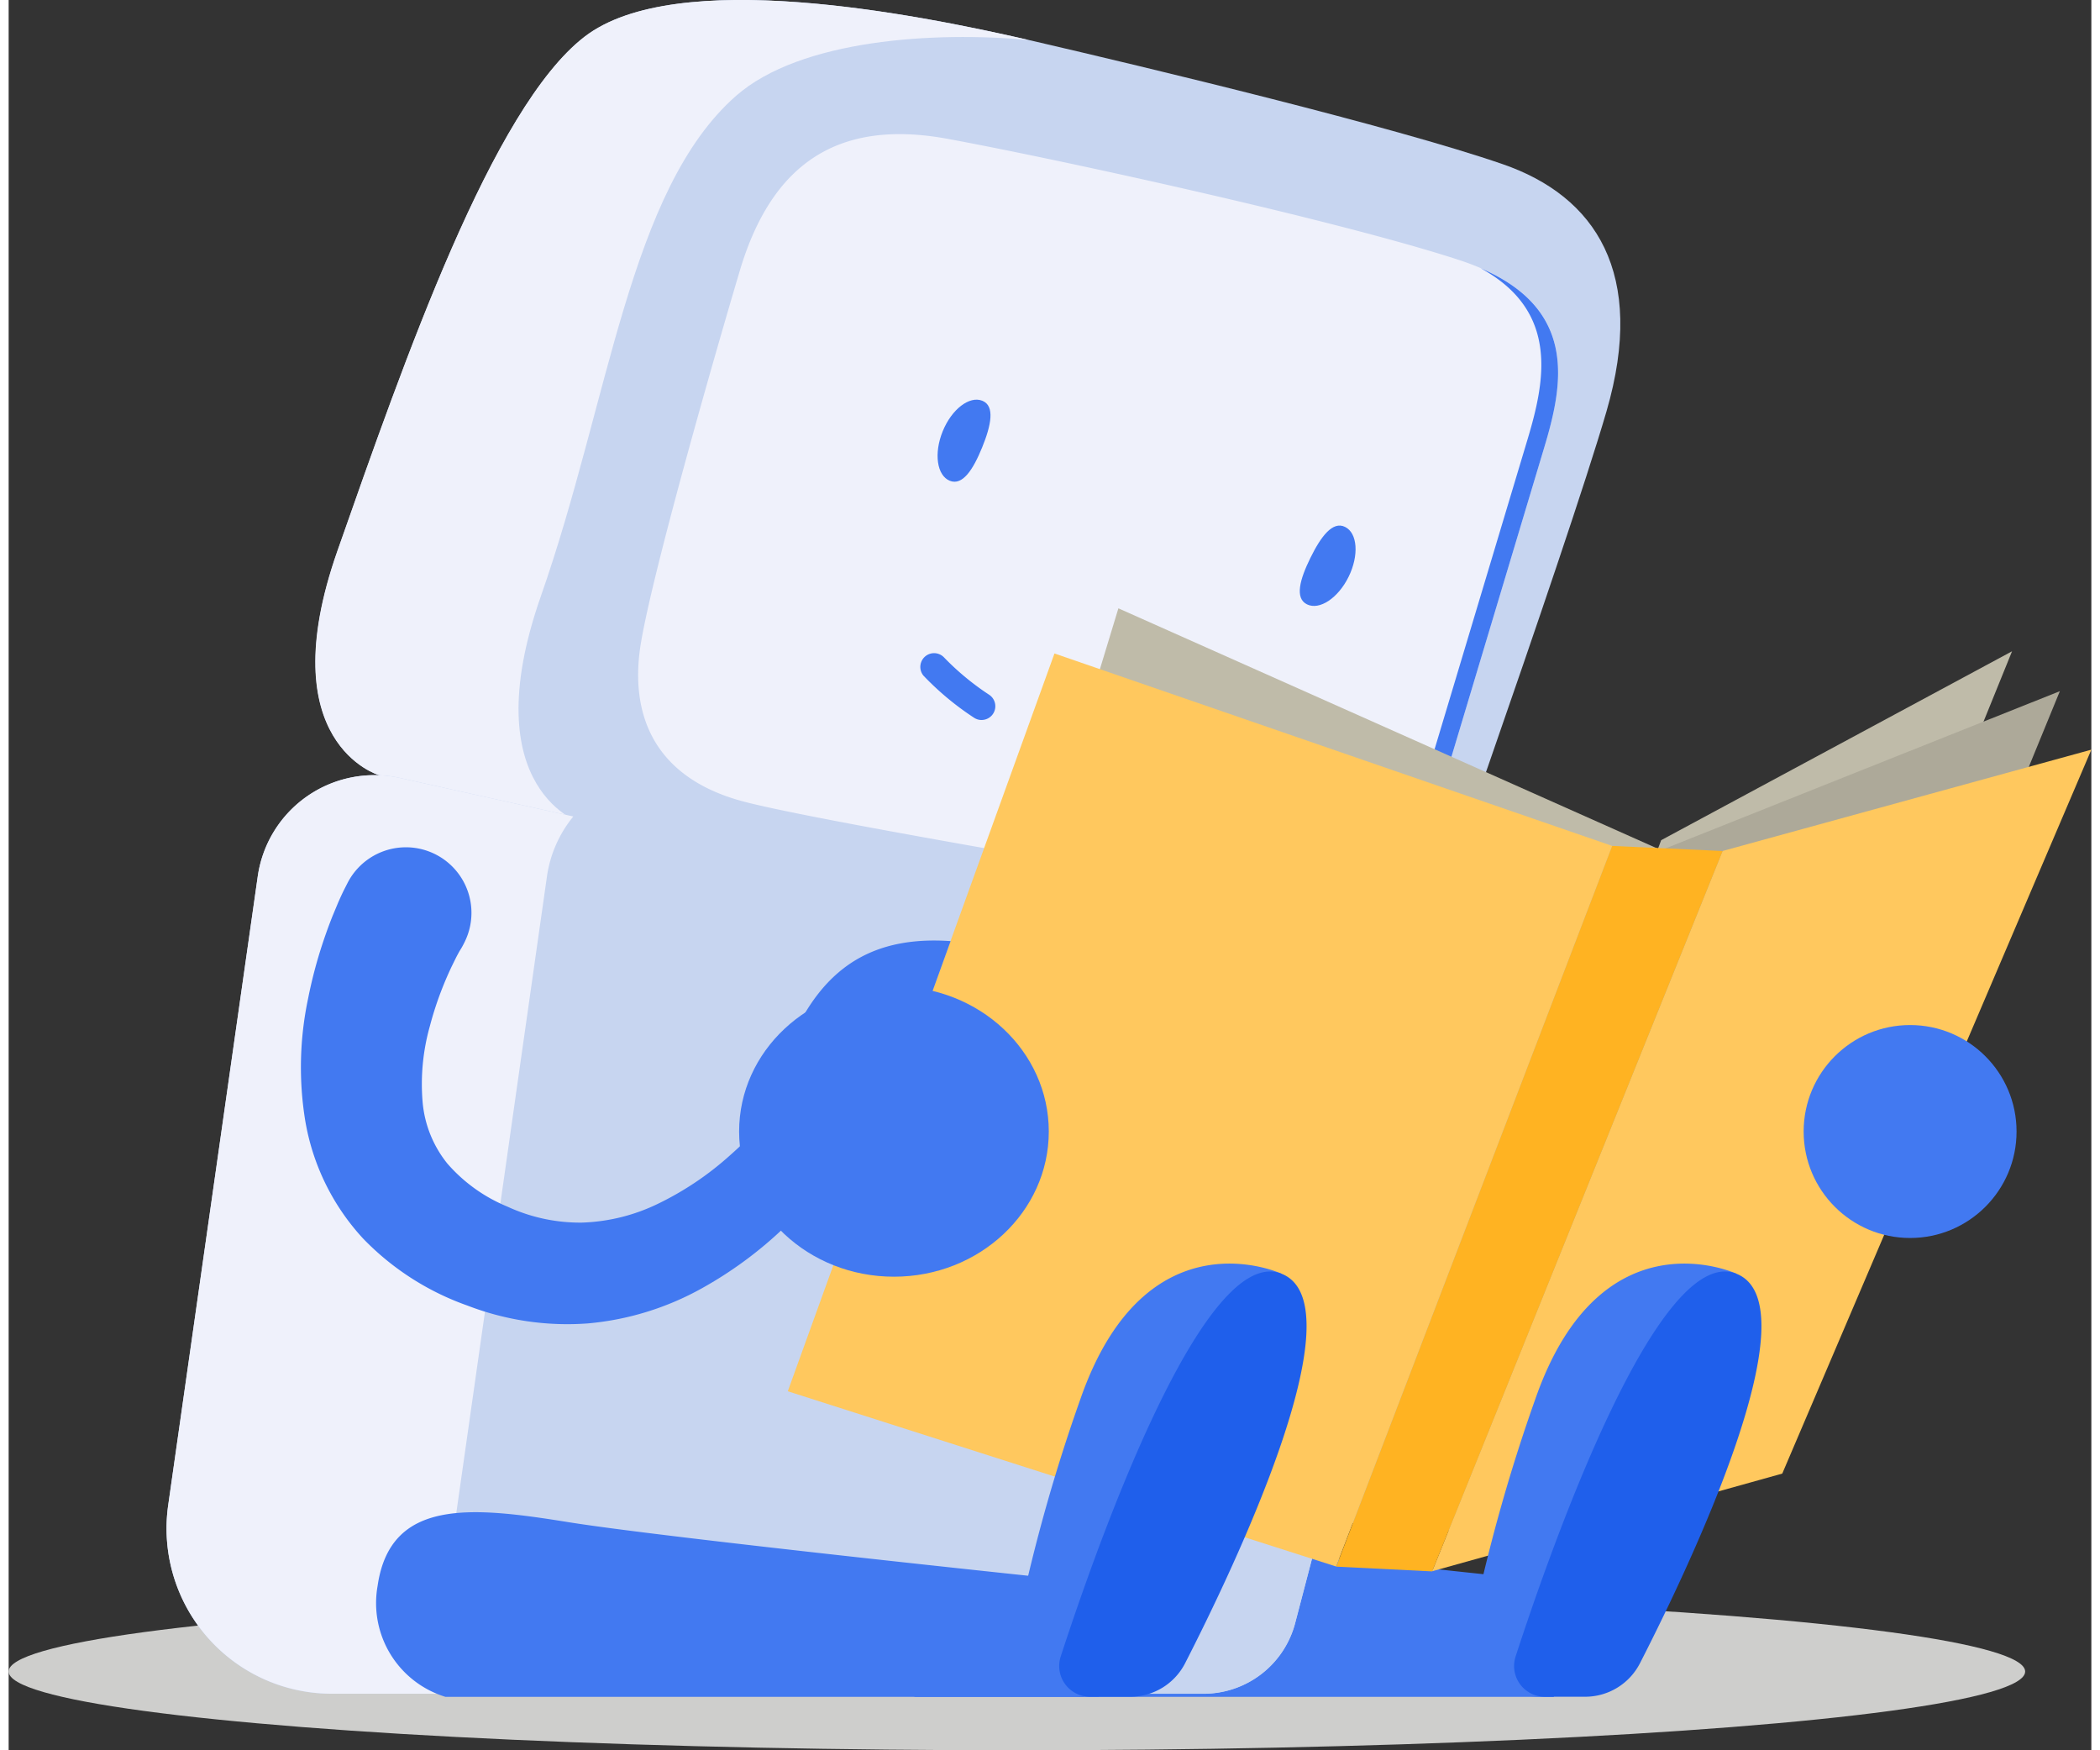 <svg xmlns="http://www.w3.org/2000/svg" width="36" height="30" viewBox="0 0 81.781 68.717">
    <rect x="0" y="0" width="81.781" height="68.717" fill="#333333" stroke="none"/>
    <defs>
        <style>
            .cls-2,.cls-9{fill:#4279f1}.cls-10,.cls-2,.cls-3,.cls-4,.cls-5,.cls-7{fill-rule:evenodd}.cls-3{fill:#c7d5f0}.cls-4{fill:#eff1fb}.cls-5{fill:#bfbba9}.cls-7{fill:#ffc85e}.cls-10{fill:#1f5feb}
        </style>
    </defs>
    <g id="Group_2907" data-name="Group 2907" transform="translate(-152.406 -28.69)">
        <ellipse id="Ellipse_22" cx="39.591" cy="3.092" fill="#cececc" data-name="Ellipse 22" rx="39.591" ry="3.092" transform="translate(152.406 91.223)"/>
        <path id="Path_569" d="M782.074 679.5H757a3.849 3.849 0 0 1-2.666-4.359c.5-3.455 3.709-3.108 7.491-2.5s18.9 2.193 18.9 2.193z" class="cls-2" data-name="Path 569" transform="translate(-568.989 -584.19)"/>
        <path id="Path_570" d="M697.131 428.238l-40.057-9.586s-4.273-1.253-1.627-8.8 6.078-17.391 9.7-20.186 13.2-.86 17.663.175 14.094 3.342 18.387 4.823c3.652 1.26 5.654 4.285 4.081 9.7s-8.147 23.874-8.147 23.874z" class="cls-3" data-name="Path 570" transform="translate(-490.128 -359.53)"/>
        <path id="Path_571" d="M665.087 420.565s-4.343-1.273-1.653-8.944 3.462-15.944 7.659-19.636c2.527-2.223 7.814-2.541 11.5-2.195-4.548-1.044-13.89-2.878-17.452-.126-3.618 2.794-7.049 12.639-9.7 20.186s1.627 8.8 1.627 8.8l40.057 9.586z" class="cls-4" data-name="Path 571" transform="translate(-490.128 -359.529)"/>
        <path id="Path_572" d="M719.189 418.806c-1.087 3.658-3.4 11.759-3.876 14.585s.524 5.252 3.876 6.2c2.383.677 14.533 2.741 21.362 3.878a5.378 5.378 0 0 0 6.035-3.761l4.194-13.977c.779-2.6 1.43-5.8-3.356-7.363s-15.775-3.963-20.069-4.753-6.907.953-8.166 5.191z" class="cls-4" data-name="Path 572" transform="translate(-538.077 -379.474)"/>
        <path id="Path_573" d="M839.52 438.614c3.1 1.692 2.521 4.44 1.837 6.721l-4.194 13.977a5.378 5.378 0 0 1-6.036 3.761l-.587-.1c.009.071.021.142.029.213l1.215.2a5.378 5.378 0 0 0 6.036-3.761l4.194-13.977c.728-2.425 1.343-5.385-2.494-7.034z" class="cls-2" data-name="Path 573" transform="translate(-629.31 -399.391)"/>
        <path id="Path_574" d="M635.763 533.931l41.429 9.2-6.277 23.98a3.717 3.717 0 0 1-3.6 2.776h-34.229a6.488 6.488 0 0 1-6.423-7.4l3.517-24.687a4.627 4.627 0 0 1 5.583-3.869z" class="cls-3" data-name="Path 574" transform="translate(-467.993 -474.698)"/>
        <path id="Path_575" d="M810.017 667.634c-.414-.011-.838-.033-1.265-.046-.509.49-1 1-1.512 1.484-.711.68-1.414 1.368-2.065 2.1a11.835 11.835 0 0 0-.593 1.03c-.41 1.144-.734 2.315-1.05 3.49h3.741a3.717 3.717 0 0 0 3.6-2.776l1.351-5.162c-.736-.06-1.471-.1-2.207-.12z" class="cls-3" data-name="Path 575" transform="translate(-607.947 -580.508)"/>
        <path id="Path_576" d="M637.872 563.526l3.663-25.72a4.788 4.788 0 0 1 1.037-2.363l-6.809-1.512a4.627 4.627 0 0 0-5.583 3.864l-3.516 24.689a6.488 6.488 0 0 0 6.423 7.4h7.422a6.749 6.749 0 0 1-2.637-6.358z" class="cls-4" data-name="Path 576" transform="translate(-467.993 -474.698)"/>
        <path id="Path_577" d="M693.794 679.5h-25.073a3.849 3.849 0 0 1-2.666-4.359c.5-3.455 3.709-3.108 7.491-2.5s18.9 2.193 18.9 2.193z" class="cls-2" data-name="Path 577" transform="translate(-499.161 -584.19)"/>
        <path id="Path_578" d="M882.225 510.561l-13.778 7.416-10.293 27.58 11.1-3.016z" class="cls-5" data-name="Path 578" transform="translate(-651.152 -456.301)"/>
        <path id="Path_579" fill="#ada999" fill-rule="evenodd" d="M883.009 518.05l-15.659 6.242-10.577 27.3 13.994-3.679z" data-name="Path 579" transform="translate(-650.059 -462.224)"/>
        <path id="Path_580" d="M772.358 502.487l21.309 9.494-9.92 27.3-20.127-8.047z" class="cls-5" data-name="Path 580" transform="translate(-576.376 -449.914)"/>
        <path id="Path_581" d="M753.8 510.973l-10.472 28.966 21.533 6.88 10.839-28.291z" class="cls-7" data-name="Path 581" transform="translate(-560.328 -456.627)"/>
        <path id="Path_582" d="M875.782 533.022L864.377 561.3l13.747-3.834 12.137-28.422z" class="cls-7" data-name="Path 582" transform="translate(-656.074 -470.922)"/>
        <path id="Path_583" fill="#ffb322" fill-rule="evenodd" d="M857.192 547.117l4.335.2-11.405 28.283-3.767-.187z" data-name="Path 583" transform="translate(-641.819 -485.216)"/>
        <path id="Path_584" d="M746.664 564.9l-1.059 2.93 2.782.816a1.373 1.373 0 0 1 .961 1.579 1.311 1.311 0 0 1-1.49.991l-3.345-.108.189.251 2.746.442a1.271 1.271 0 0 1 .922 1.642 1.3 1.3 0 0 1-1.405.879l-3.24-.078.281.222 1.988.337a.985.985 0 0 1 .764 1.232 1.117 1.117 0 0 1-1.093.878 20.672 20.672 0 0 1-3.262-.229c-1.708-.3-3.761-2.578-2.6-6.286s3.022-5.766 6.861-5.498z" class="cls-2" data-name="Path 584" transform="translate(-557.27 -499.261)"/>
        <path id="Path_586" d="M658.1 551.46c-.025.036-.106.188-.16.293l-.179.364c-.117.248-.227.5-.331.76a13.316 13.316 0 0 0-.516 1.563 8.387 8.387 0 0 0-.282 3 4.461 4.461 0 0 0 .968 2.391 6.277 6.277 0 0 0 2.357 1.691 6.787 6.787 0 0 0 2.931.629 7.351 7.351 0 0 0 3-.747 12.073 12.073 0 0 0 2.819-1.9 16.289 16.289 0 0 0 1.263-1.244c.2-.22.395-.444.581-.672s.381-.481.508-.659l.044-.062a1.643 1.643 0 0 1 2.735 1.818c-.229.37-.414.634-.63.935s-.428.572-.652.85a19.8 19.8 0 0 1-1.439 1.592 15.7 15.7 0 0 1-3.519 2.667 11.224 11.224 0 0 1-4.481 1.38 10.9 10.9 0 0 1-4.726-.7 10.6 10.6 0 0 1-4.1-2.634 9.028 9.028 0 0 1-2.27-4.625 13.045 13.045 0 0 1 .109-4.779 18.147 18.147 0 0 1 .579-2.2c.119-.357.246-.71.387-1.063l.221-.53c.085-.19.146-.332.275-.584l.089-.175a2.574 2.574 0 0 1 4.585 2.343 2.883 2.883 0 0 1-.166.298z" class="cls-9" data-name="Path 586" transform="translate(-487.969 -485.461)"/>
        <path id="Path_587" d="M796.85 625.979s-5.323-2.476-7.9 4.918a67.1 67.1 0 0 0-2.413 8.546 2.612 2.612 0 0 0 2.557 3.142h.57l1.778-3.181z" class="cls-2" data-name="Path 587" transform="translate(-594.459 -547.281)"/>
        <path id="Path_588" d="M795.513 643.758h1.577a2.42 2.42 0 0 0 2.157-1.316c1.9-3.709 6.858-14.06 3.791-15.29s-7.249 10.65-8.676 15.026a1.207 1.207 0 0 0 1.151 1.58z" class="cls-10" data-name="Path 588" transform="translate(-600.645 -548.453)"/>
        <path id="Path_589" d="M882.31 625.979s-5.323-2.476-7.9 4.918a67.142 67.142 0 0 0-2.413 8.546 2.612 2.612 0 0 0 2.557 3.142h.57l1.776-3.185z" class="cls-2" data-name="Path 589" transform="translate(-662.056 -547.281)"/>
        <path id="Path_590" d="M880.972 643.758h1.577a2.419 2.419 0 0 0 2.157-1.316c1.9-3.709 6.858-14.06 3.791-15.29s-7.249 10.65-8.675 15.026a1.207 1.207 0 0 0 1.15 1.58z" class="cls-10" data-name="Path 590" transform="translate(-668.243 -548.453)"/>
        <ellipse id="Ellipse_23" cx="6.08" cy="5.7" class="cls-9" data-name="Ellipse 23" rx="6.08" ry="5.7" transform="translate(181.089 67.414)"/>
        <circle id="Ellipse_24" cx="4.18" cy="4.18" r="4.18" class="cls-9" data-name="Ellipse 24" transform="translate(222.89 68.934)"/>
        <path id="Path_593" d="M770.574 513.472a.538.538 0 0 1-.3-.09 11.248 11.248 0 0 1-1.984-1.65.54.54 0 0 1 .8-.724 10.354 10.354 0 0 0 1.779 1.473.54.54 0 0 1-.3.99z" class="cls-9" data-name="Path 593" transform="translate(-579.961 -456.514)"/>
        <g id="Group_223" data-name="Group 223" transform="translate(188.883 44.383)">
            <path id="Path_591" d="M773.218 465.175c-.353.867-.768 1.517-1.273 1.311s-.63-1.075-.277-1.942 1.048-1.4 1.554-1.2.349.964-.004 1.831z" class="cls-2" data-name="Path 591" transform="translate(-771.468 -463.304)"/>
            <path id="Path_592" d="M839.926 488.217c.413-.84.872-1.459 1.362-1.218s.552 1.117.14 1.956-1.144 1.325-1.634 1.085-.281-.983.132-1.823z" class="cls-2" data-name="Path 592" transform="translate(-825.288 -482.005)"/>
        </g>
    </g>
</svg>
